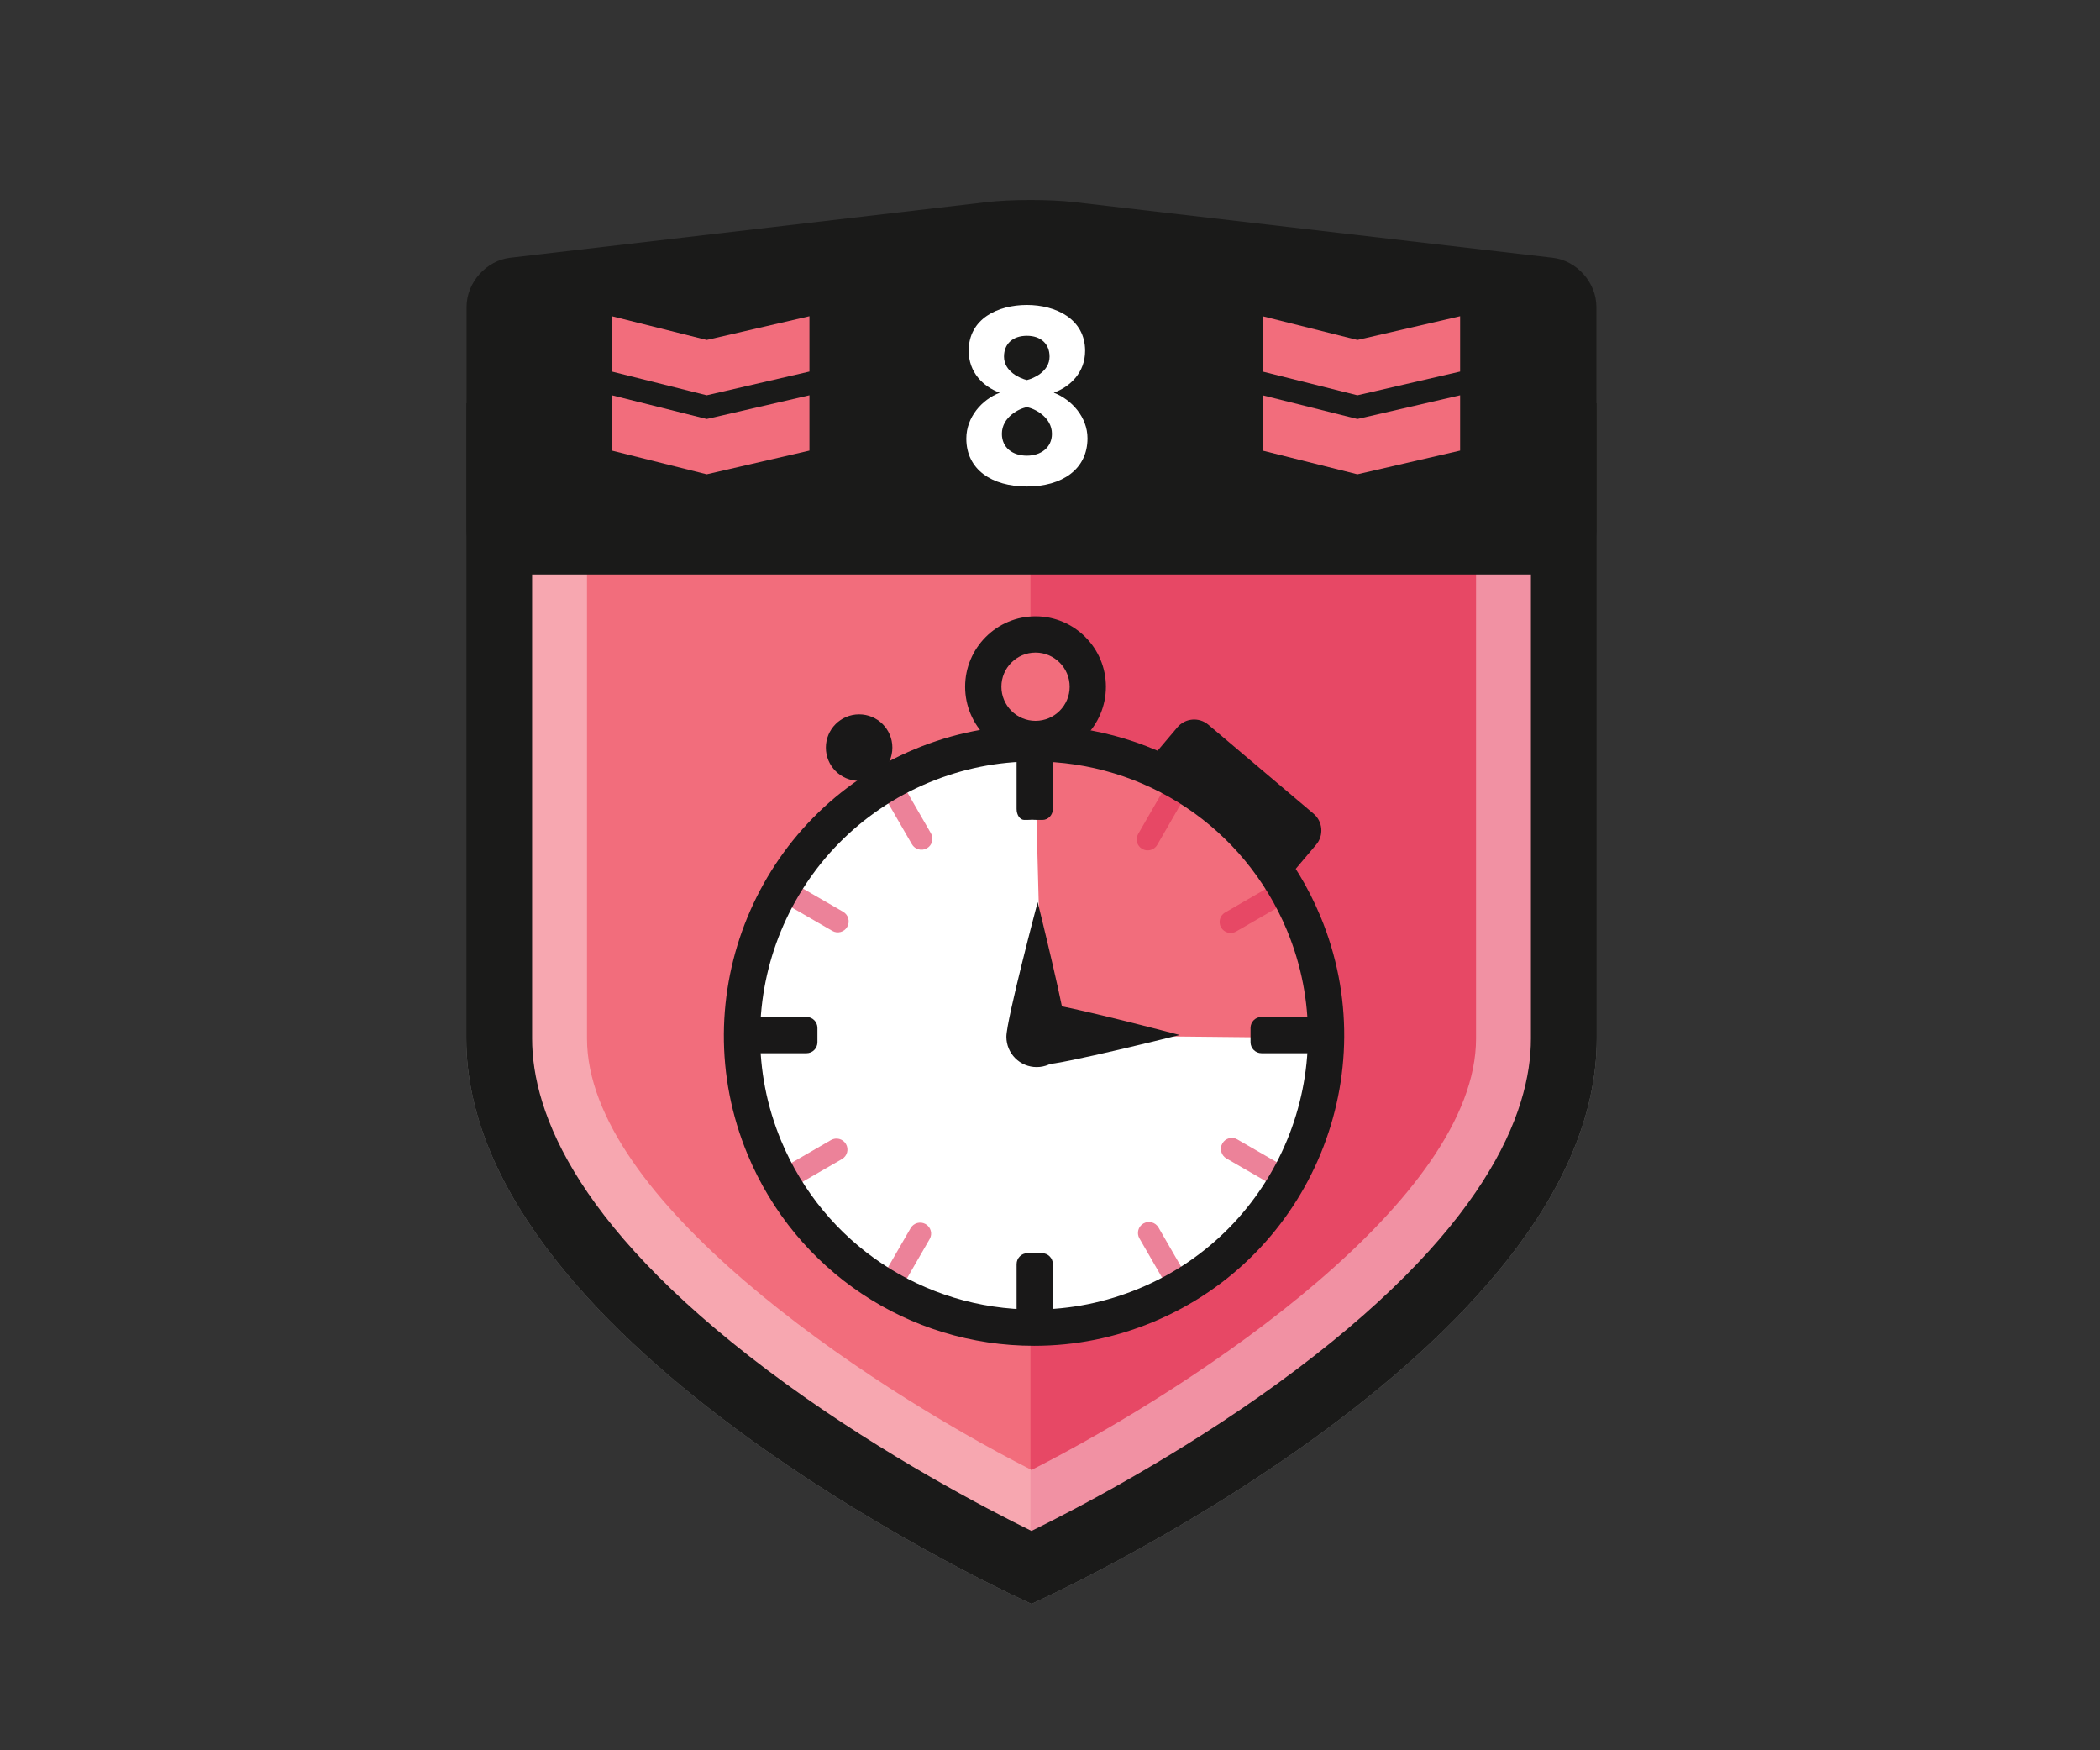 <?xml version="1.0" encoding="utf-8"?>
<!-- Generator: Adobe Illustrator 16.0.0, SVG Export Plug-In . SVG Version: 6.00 Build 0)  -->
<!DOCTYPE svg PUBLIC "-//W3C//DTD SVG 1.1//EN" "http://www.w3.org/Graphics/SVG/1.1/DTD/svg11.dtd">
<svg version="1.1" id="Layer_1" xmlns="http://www.w3.org/2000/svg" xmlns:xlink="http://www.w3.org/1999/xlink" x="0px" y="0px"
	 width="240px" height="200px" viewBox="0 0 240 200" enable-background="new 0 0 240 200" xml:space="preserve">
<rect x="0" y="0" width="240" height="200" fill="#333333" stroke="none"/>
<path fill="none" d="M53.764,2645.837"/>
<path fill="none" d="M53.764-599.76"/>
<path fill="#F26D7C" d="M55.653,51.053v19.561v47.958c0,34.371,62.235,62.233,62.235,62.233s62.235-27.862,62.235-62.233V70.613
	V51.053H55.653z"/>
<g opacity="0.6">
	<g>
		<g>
			<defs>
				<rect id="SVGID_1_" x="117.763" y="49.87" width="60.026" height="127.569"/>
			</defs>
			<clipPath id="SVGID_2_">
				<use xlink:href="#SVGID_1_"  overflow="visible"/>
			</clipPath>
			<path clip-path="url(#SVGID_2_)" fill="#DF2F55" d="M117.892,177.444c5.59-2.753,17.618-9.048,29.467-17.651
				c9.191-6.674,16.455-13.392,21.589-19.967c5.866-7.515,8.842-14.724,8.842-21.427V71.175V49.87h-60.025v127.511
				C117.806,177.402,117.851,177.425,117.892,177.444"/>
		</g>
	</g>
</g>
<g opacity="0.4">
	<g>
		<g>
			<defs>
				<rect id="SVGID_3_" x="53.287" y="46.08" width="129.201" height="137.188"/>
			</defs>
			<clipPath id="SVGID_4_">
				<use xlink:href="#SVGID_3_"  overflow="visible"/>
			</clipPath>
			<path clip-path="url(#SVGID_4_)" fill="#FFFFFF" d="M168.691,59.875v9.015v49.78c0,18.229-31.246,39.338-50.803,49.296
				c-19.566-9.964-50.804-31.068-50.804-49.296V68.89v-9.015H168.691 M182.488,46.078H53.287V68.89v49.78
				c0,35.679,64.601,64.602,64.601,64.602s64.6-28.923,64.6-64.602V68.89V46.078z"/>
		</g>
	</g>
</g>
<path fill="#1A1A19" d="M174.963,53.604V68.89v49.78c0,8.39-5.029,22.043-28.996,39.445c-11.291,8.199-22.754,14.197-28.082,16.82
	c-5.288-2.601-16.619-8.526-27.885-16.683c-24.124-17.463-29.188-31.164-29.188-39.584v-49.78V53.603L174.963,53.604
	 M182.488,46.078H53.287V68.89v49.78c0,35.679,64.601,64.602,64.601,64.602s64.6-28.923,64.6-64.602V68.89V46.078z"/>
<path fill="#1A1A19" d="M58.305,29.454c-2.741,0.32-4.983,2.84-4.983,5.6v25.574c0,2.76,2.258,5.017,5.017,5.017H177.43
	c2.76,0,5.016-2.257,5.016-5.017V35.054c0-2.759-2.24-5.277-4.981-5.597l-54.714-6.366c-2.741-0.318-7.225-0.317-9.966,0.002
	L58.305,29.454z"/>
<path fill="#FFFFFF" d="M110.436,50.111c0-2.438,1.777-4.456,3.824-5.238c-1.897-0.692-3.553-2.317-3.553-4.787
	c0-3.673,3.342-5.238,6.654-5.238c3.25,0,6.653,1.564,6.653,5.238c0,2.469-1.686,4.094-3.582,4.787
	c2.047,0.782,3.854,2.8,3.854,5.208c0,3.583-2.95,5.509-6.924,5.509C113.357,55.59,110.436,53.664,110.436,50.111 M120.221,49.569
	c0-1.927-2.047-2.92-2.86-3.041c-0.843,0.121-2.86,1.114-2.86,3.041c0,1.596,1.234,2.499,2.86,2.499
	C118.927,52.068,120.221,51.166,120.221,49.569 M119.949,40.748c0-1.475-1.022-2.378-2.588-2.378c-1.596,0-2.619,0.903-2.619,2.378
	c0,1.716,1.836,2.499,2.619,2.681C118.114,43.247,119.949,42.464,119.949,40.748"/>
<path fill="#FFFFFF" d="M131.271,148.653c-17.02,7.085-36.558-0.968-43.643-17.985c-7.085-17.017,0.967-36.556,17.984-43.641
	c17.018-7.085,36.557,0.967,43.642,17.984C156.341,122.029,148.289,141.568,131.271,148.653"/>
<path fill="#191818" d="M117.935,93.641c0,0-0.002,0.021-0.004,0.055h0.01C117.937,93.661,117.935,93.641,117.935,93.641"/>
<path fill="#F26D7C" d="M147.047,101.726c-5.725-10.041-17.25-16.649-28.429-16.389l-0.292,3.321l0.785,29.624l32.283,0.335
	L147.047,101.726z"/>
<path fill="#191818" d="M117.938,93.667c0.002,0.015,0.537,0.026,1.197,0.026c0.657,0,1.191-0.562,1.191-1.254v-5.771
	c0-0.692-0.561-1.254-1.254-1.254h-1.636c-0.693,0-1.254,0.563-1.254,1.254v5.771c0,0.692,0.391,1.254,0.874,1.254
	s0.876-0.013,0.877-0.026S117.936,93.652,117.938,93.667"/>
<path fill="#191818" d="M151.115,119.095v-1.636c0-0.693-0.563-1.255-1.254-1.255h-5.687c-0.692,0-1.255,0.562-1.255,1.255v1.636
	c0,0.693,0.563,1.254,1.255,1.254h5.687C150.553,120.349,151.115,119.788,151.115,119.095"/>
<path fill="#191818" d="M85.393,117.458v1.637c0,0.692,0.562,1.255,1.254,1.255h5.519c0.693,0,1.254-0.563,1.254-1.255v-1.637
	c0-0.692-0.561-1.254-1.254-1.254h-5.519C85.955,116.204,85.393,116.766,85.393,117.458"/>
<path fill="#191818" d="M117.436,151.138h1.636c0.693,0,1.255-0.562,1.255-1.254v-5.436c0-0.692-0.562-1.254-1.255-1.254h-1.636
	c-0.693,0-1.254,0.562-1.254,1.254v5.436C116.182,150.576,116.743,151.138,117.436,151.138"/>
<g opacity="0.6">
	<g>
		<g>
			<defs>
				<rect id="SVGID_5_" x="89.627" y="89.65" width="57.254" height="57.25"/>
			</defs>
			<clipPath id="SVGID_6_">
				<use xlink:href="#SVGID_5_"  overflow="visible"/>
			</clipPath>
			<path clip-path="url(#SVGID_6_)" fill="#DF2F55" d="M101.824,89.818c-0.6,0.346-0.805,1.112-0.459,1.713l2.849,4.935
				c0.346,0.601,1.115,0.809,1.717,0.466s0.809-1.106,0.463-1.707l-2.857-4.947C103.19,89.677,102.424,89.472,101.824,89.818"/>
		</g>
		<g>
			<defs>
				<rect id="SVGID_7_" x="89.627" y="89.65" width="57.254" height="57.25"/>
			</defs>
			<clipPath id="SVGID_8_">
				<use xlink:href="#SVGID_7_"  overflow="visible"/>
			</clipPath>
			<path clip-path="url(#SVGID_8_)" fill="#DF2F55" d="M89.795,101.846c-0.346,0.602-0.141,1.367,0.459,1.713l4.868,2.812
				c0.599,0.346,1.363,0.139,1.705-0.464c0.342-0.604,0.133-1.371-0.467-1.719l-4.852-2.802
				C90.909,101.041,90.142,101.246,89.795,101.846"/>
		</g>
		<g>
			<defs>
				<rect id="SVGID_9_" x="89.627" y="89.65" width="57.254" height="57.25"/>
			</defs>
			<clipPath id="SVGID_10_">
				<use xlink:href="#SVGID_9_"  overflow="visible"/>
			</clipPath>
			<path clip-path="url(#SVGID_10_)" fill="#DF2F55" d="M89.795,134.707c0.346,0.6,1.113,0.805,1.713,0.459l4.719-2.725
				c0.6-0.347,0.805-1.112,0.457-1.711c-0.348-0.601-1.117-0.806-1.717-0.458l-4.713,2.722
				C89.654,133.34,89.45,134.107,89.795,134.707"/>
		</g>
		<g>
			<defs>
				<rect id="SVGID_11_" x="89.627" y="89.65" width="57.254" height="57.25"/>
			</defs>
			<clipPath id="SVGID_12_">
				<use xlink:href="#SVGID_11_"  overflow="visible"/>
			</clipPath>
			<path clip-path="url(#SVGID_12_)" fill="#DF2F55" d="M101.824,146.735c0.6,0.346,1.367,0.141,1.713-0.459l2.71-4.694
				c0.347-0.6,0.14-1.365-0.461-1.709c-0.601-0.345-1.369-0.137-1.716,0.463l-2.705,4.688
				C101.019,145.621,101.224,146.389,101.824,146.735"/>
		</g>
		<g>
			<defs>
				<rect id="SVGID_13_" x="89.627" y="89.65" width="57.254" height="57.25"/>
			</defs>
			<clipPath id="SVGID_14_">
				<use xlink:href="#SVGID_13_"  overflow="visible"/>
			</clipPath>
			<path clip-path="url(#SVGID_14_)" fill="#DF2F55" d="M134.686,146.735c0.601-0.348,0.806-1.114,0.459-1.714l-2.746-4.755
				c-0.346-0.601-1.114-0.809-1.717-0.467c-0.602,0.344-0.809,1.107-0.463,1.707l2.754,4.77
				C133.318,146.876,134.084,147.081,134.686,146.735"/>
		</g>
		<g>
			<defs>
				<rect id="SVGID_15_" x="89.627" y="89.65" width="57.254" height="57.25"/>
			</defs>
			<clipPath id="SVGID_16_">
				<use xlink:href="#SVGID_15_"  overflow="visible"/>
			</clipPath>
			<path clip-path="url(#SVGID_16_)" fill="#DF2F55" d="M146.713,134.707c0.346-0.6,0.141-1.367-0.459-1.713l-4.852-2.801
				c-0.6-0.347-1.363-0.14-1.705,0.464c-0.342,0.602-0.133,1.371,0.467,1.718l4.836,2.791
				C145.6,135.512,146.367,135.307,146.713,134.707"/>
		</g>
		<g>
			<defs>
				<rect id="SVGID_17_" x="89.627" y="89.65" width="57.254" height="57.25"/>
			</defs>
			<clipPath id="SVGID_18_">
				<use xlink:href="#SVGID_17_"  overflow="visible"/>
			</clipPath>
			<path clip-path="url(#SVGID_18_)" fill="#DF2F55" d="M146.713,101.846c-0.346-0.6-1.113-0.805-1.713-0.459l-4.99,2.881
				c-0.6,0.348-0.805,1.113-0.455,1.714c0.348,0.598,1.115,0.803,1.715,0.457l4.984-2.879
				C146.854,103.213,147.059,102.446,146.713,101.846"/>
		</g>
		<g>
			<defs>
				<rect id="SVGID_19_" x="89.627" y="89.65" width="57.254" height="57.25"/>
			</defs>
			<clipPath id="SVGID_20_">
				<use xlink:href="#SVGID_19_"  overflow="visible"/>
			</clipPath>
			<path clip-path="url(#SVGID_20_)" fill="#DF2F55" d="M134.686,89.818c-0.602-0.347-1.367-0.142-1.713,0.459l-2.897,5.017
				c-0.347,0.601-0.14,1.365,0.461,1.71c0.603,0.344,1.371,0.138,1.717-0.463l2.892-5.01
				C135.49,90.931,135.285,90.164,134.686,89.818"/>
		</g>
	</g>
</g>
<path fill="#191818" d="M118.189,153.783c-14.367,0-27.218-8.57-32.739-21.833c-7.514-18.045,1.055-38.838,19.101-46.352
	c4.353-1.813,8.933-2.731,13.611-2.731c14.367,0,27.218,8.569,32.74,21.833c7.512,18.045-1.057,38.838-19.103,46.351
	C127.447,152.864,122.867,153.783,118.189,153.783 M118.163,87.012c-4.128,0-8.172,0.813-12.019,2.413
	c-15.935,6.634-23.502,24.997-16.867,40.934c4.876,11.713,16.225,19.28,28.913,19.28c4.128,0,8.171-0.813,12.018-2.414
	c15.937-6.634,23.503-24.996,16.869-40.932C142.199,94.58,130.852,87.012,118.163,87.012"/>
<path fill="#191818" d="M101.985,85.426c0,2.1-1.701,3.8-3.799,3.8c-2.099,0-3.8-1.701-3.8-3.8c0-2.098,1.701-3.8,3.8-3.8
	C100.284,81.626,101.985,83.328,101.985,85.426"/>
<path fill="#F26D7C" d="M124.874,78.491c0,3.711-3.008,6.719-6.719,6.719c-3.71,0-6.718-3.008-6.718-6.719s3.008-6.719,6.718-6.719
	C121.866,71.772,124.874,74.78,124.874,78.491"/>
<path fill="#191818" d="M118.346,86.515c-4.437,0-8.046-3.608-8.046-8.046c0-4.436,3.609-8.046,8.046-8.046s8.044,3.61,8.044,8.046
	C126.391,82.906,122.783,86.515,118.346,86.515 M118.346,74.567c-2.151,0-3.901,1.75-3.901,3.9c0,2.152,1.75,3.902,3.901,3.902
	c2.151,0,3.901-1.75,3.901-3.902C122.247,76.317,120.497,74.567,118.346,74.567"/>
<path fill="#191818" d="M131.971,86.168l2.586-3.061c0.896-1.059,2.479-1.19,3.537-0.297l12.029,10.172
	c1.059,0.894,1.191,2.477,0.297,3.534l-2.588,3.062L131.971,86.168z"/>
<path fill="#191818" d="M115.014,118.479c0.005,1.914,1.561,3.461,3.474,3.455c1.915-0.006,3.461-1.562,3.456-3.476
	c-0.006-1.912-3.354-15.377-3.354-15.377S115.009,116.566,115.014,118.479"/>
<path fill="#191818" d="M119.475,114.703c-1.913-0.023-3.482,1.508-3.507,3.42c-0.025,1.914,1.507,3.484,3.419,3.51
	c1.914,0.023,15.432-3.367,15.432-3.367S121.389,114.728,119.475,114.703"/>
<polygon fill="#F26D7C" points="92.507,42.458 80.768,45.167 69.931,42.458 69.931,36.136 80.768,38.846 92.507,36.136 "/>
<polygon fill="#F26D7C" points="92.507,51.488 80.768,54.197 69.931,51.488 69.931,45.167 80.768,47.876 92.507,45.167 "/>
<polygon fill="#F26D7C" points="166.871,42.458 155.131,45.167 144.295,42.458 144.295,36.136 155.131,38.846 166.871,36.136 "/>
<polygon fill="#F26D7C" points="166.871,51.488 155.131,54.197 144.295,51.488 144.295,45.167 155.131,47.876 166.871,45.167 "/>
</svg>
